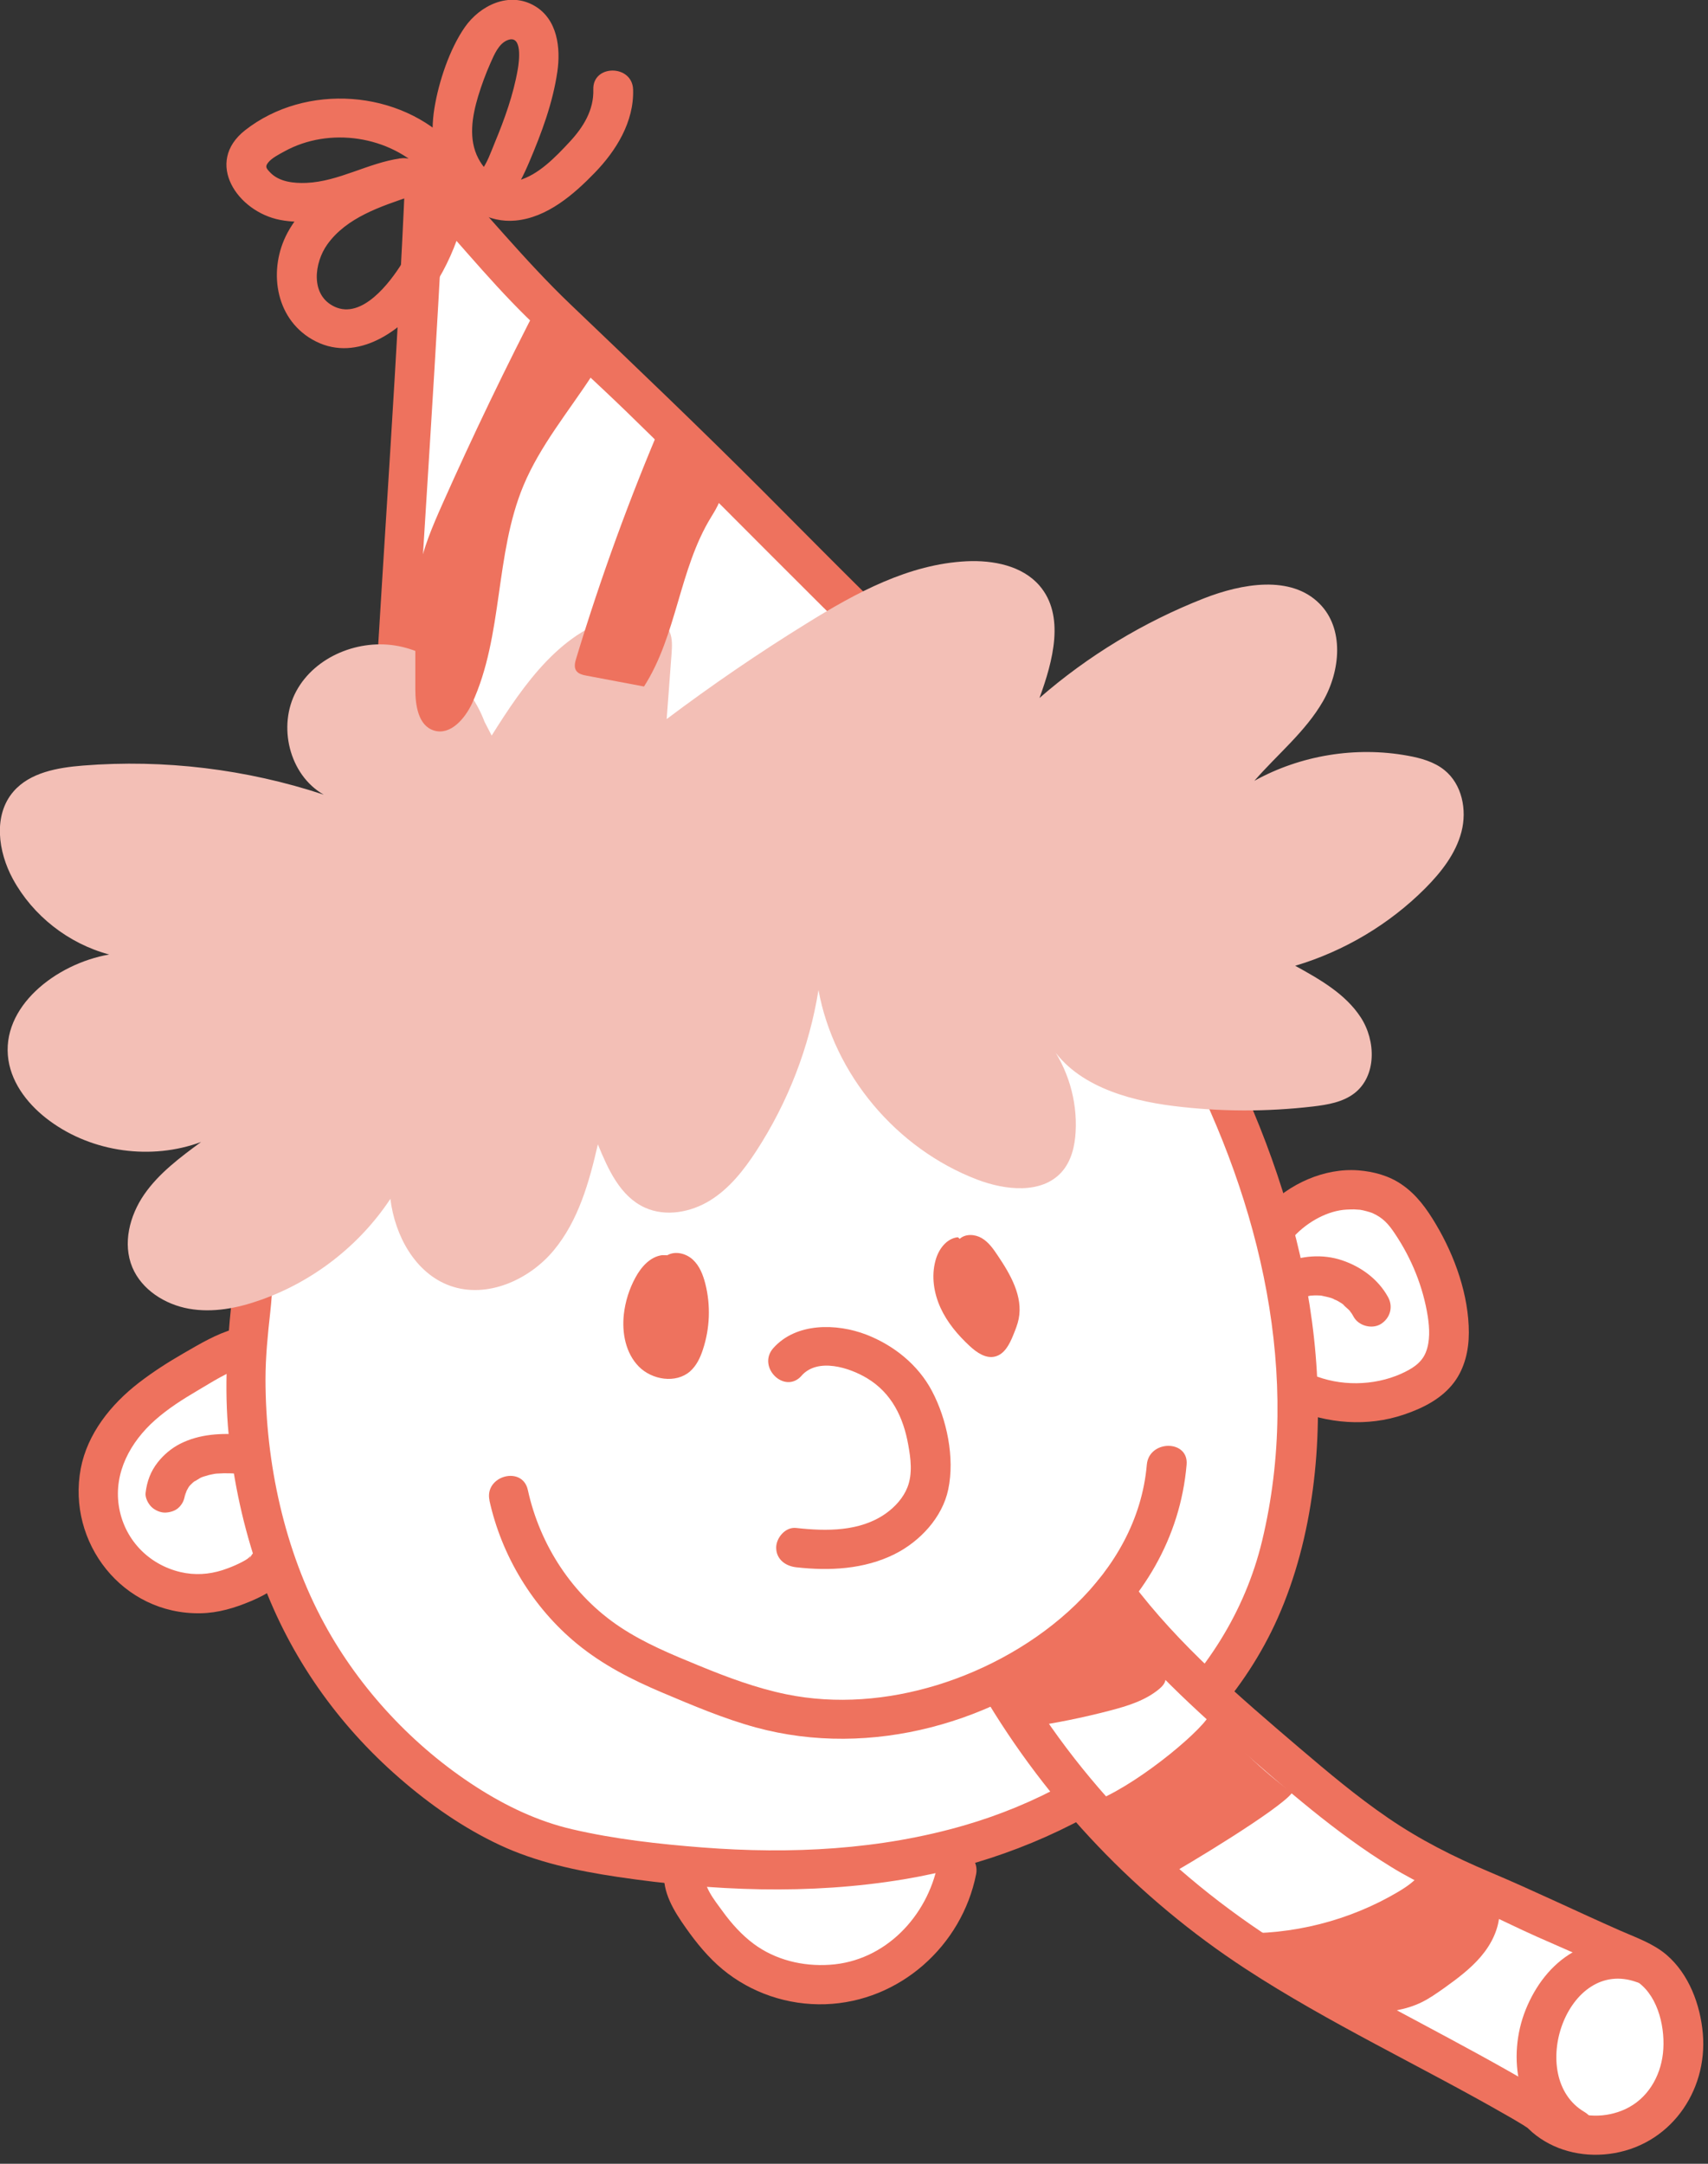 <svg id="lead-icon-1" viewBox="0 0 75 95" fill="none" xmlns="http://www.w3.org/2000/svg" preserveAspectRatio="xMidYMid meet">
<rect x="0" y="0" width="75" height="95" fill="#333333" stroke="none"/>
<path d="M30.036 82.137C29.936 82.708 30.241 83.266 30.556 83.756C31.126 84.632 31.788 85.473 32.641 86.085C34.284 87.263 36.579 87.46 38.431 86.638C40.284 85.815 41.648 84.034 42.013 82.065" fill="white"/>
<path d="M29.164 82.137C29.073 83.077 29.593 83.904 30.118 84.646C30.583 85.307 31.104 85.945 31.733 86.467C32.988 87.505 34.603 88.049 36.246 87.995C39.513 87.883 42.236 85.424 42.861 82.294C43.076 81.211 41.392 80.748 41.178 81.836C40.722 84.124 38.874 86.112 36.424 86.264C35.246 86.341 34.042 86.049 33.093 85.343C32.573 84.956 32.121 84.453 31.742 83.931C31.364 83.409 30.853 82.811 30.921 82.137C30.967 81.674 30.488 81.274 30.045 81.274C29.534 81.274 29.219 81.669 29.169 82.137H29.164Z" fill="#EE725E"/>
<path d="M56.212 53.664C57.654 52.077 60.441 51.564 61.783 53.394C62.686 54.626 63.293 56.065 63.544 57.562C63.704 58.524 63.685 59.612 63.028 60.341C62.782 60.61 62.467 60.813 62.139 60.974C60.615 61.739 58.739 61.784 57.179 61.091" fill="white"/>
<path d="M56.828 54.276C57.439 53.624 58.32 53.151 59.127 53.107C59.241 53.102 59.351 53.098 59.465 53.098C59.506 53.098 59.807 53.125 59.702 53.111C59.889 53.138 60.19 53.228 60.254 53.255C60.724 53.462 60.971 53.74 61.254 54.168C61.988 55.26 62.49 56.501 62.695 57.796C62.773 58.308 62.805 58.884 62.609 59.374C62.412 59.864 61.974 60.111 61.518 60.318C60.314 60.853 58.826 60.871 57.612 60.35C57.179 60.165 56.673 60.224 56.417 60.66C56.203 61.024 56.294 61.649 56.732 61.838C58.283 62.508 60.04 62.656 61.66 62.103C62.495 61.82 63.32 61.402 63.854 60.687C64.32 60.062 64.498 59.275 64.498 58.511C64.498 56.87 63.886 55.152 63.051 53.749C62.654 53.08 62.203 52.446 61.545 52.001C60.989 51.618 60.323 51.439 59.652 51.385C58.151 51.268 56.595 51.983 55.587 53.057C54.825 53.871 56.061 55.094 56.823 54.276H56.828Z" fill="#EE725E"/>
<path d="M10.521 59.176C10.07 59.288 9.655 59.518 9.248 59.743C7.423 60.75 5.48 61.883 4.668 63.78C4.024 65.282 4.266 67.121 5.306 68.384C6.347 69.647 8.153 70.259 9.75 69.845C10.234 69.719 11.639 69.202 11.781 68.726" fill="white"/>
<path d="M10.289 58.344C9.499 58.569 8.788 58.996 8.085 59.401C7.382 59.806 6.721 60.228 6.091 60.714C4.868 61.662 3.837 62.944 3.545 64.481C2.938 67.719 5.375 70.893 8.806 70.83C9.591 70.816 10.312 70.596 11.023 70.295C11.735 69.993 12.328 69.652 12.62 68.95C12.803 68.519 12.424 68.002 12.009 67.889C11.507 67.754 11.115 68.06 10.932 68.492C11.055 68.2 10.996 68.353 10.85 68.451C10.741 68.523 10.622 68.582 10.508 68.64C10.271 68.757 10.024 68.852 9.769 68.937C9.166 69.13 8.546 69.166 7.925 69.022C6.488 68.681 5.43 67.548 5.215 66.1C5.001 64.652 5.717 63.317 6.812 62.346C7.378 61.847 8.017 61.438 8.669 61.056C9.321 60.673 10.01 60.215 10.745 60.003C11.822 59.698 11.366 58.034 10.28 58.344H10.289Z" fill="#EE725E"/>
<path d="M17.005 37.015C17.297 30.253 18.374 14.518 18.666 7.756C19.98 9.122 21.162 10.606 22.453 11.991C23.634 13.254 24.907 14.437 26.18 15.61C30.205 19.337 36.962 26.409 40.986 30.137" fill="white"/>
<path d="M17.876 37.015C18.219 29.12 18.798 21.235 19.245 13.344C19.35 11.483 19.455 9.621 19.537 7.76L18.045 8.367C19.779 10.183 21.326 12.153 23.119 13.915C24.565 15.336 26.08 16.689 27.536 18.101C30.401 20.884 33.198 23.734 36.031 26.549C37.459 27.965 38.887 29.377 40.366 30.744C41.182 31.503 42.423 30.285 41.602 29.525C38.828 26.953 36.186 24.251 33.517 21.576C30.738 18.793 27.901 16.087 25.058 13.371C23 11.406 21.244 9.199 19.286 7.144C18.743 6.578 17.826 7.036 17.794 7.751C17.452 15.646 16.873 23.532 16.425 31.422C16.321 33.284 16.216 35.145 16.134 37.006C16.083 38.117 17.835 38.112 17.881 37.006L17.876 37.015Z" fill="#EE725E"/>
<path d="M24.597 41.237C22.69 41.741 20.742 42.262 19.095 43.337C18.073 44.002 17.197 44.861 16.348 45.733C15.007 47.1 13.688 48.521 12.702 50.157C11.717 51.794 11.188 53.466 11.174 55.309C11.165 56.906 10.823 58.524 10.8 60.152C10.745 63.699 11.484 67.251 12.903 70.506C14.943 75.204 20.222 80.303 25.391 81.247C31.272 82.321 37.45 82.6 43.144 80.802C48.839 79.003 54.004 74.881 55.874 69.279C56.376 67.772 56.641 66.194 56.828 64.621C57.599 58.241 55.682 51.551 52.73 45.891" fill="white"/>
<path d="M24.364 40.405C22.457 40.909 20.5 41.435 18.816 42.487C17.133 43.539 15.741 45.041 14.422 46.489C13.104 47.936 11.899 49.51 11.133 51.317C10.75 52.225 10.499 53.16 10.371 54.141C10.243 55.121 10.271 56.177 10.165 57.193C9.947 59.27 9.837 61.294 10.083 63.375C10.33 65.457 10.791 67.435 11.502 69.377C12.743 72.745 14.819 75.703 17.548 78.073C18.876 79.228 20.34 80.253 21.942 81.004C23.543 81.755 25.318 82.137 27.13 82.407C31.295 83.023 35.525 83.203 39.69 82.51C46.48 81.382 53.255 77.448 56.107 71.037C57.681 67.494 58.092 63.335 57.772 59.504C57.444 55.566 56.335 51.744 54.752 48.125C54.359 47.221 53.93 46.331 53.474 45.459C52.963 44.47 51.453 45.342 51.964 46.327C55.354 52.868 57.17 60.386 55.418 67.66C53.912 73.905 48.469 78.352 42.396 80.127C38.65 81.224 34.713 81.413 30.834 81.112C28.936 80.964 26.993 80.748 25.136 80.316C23.616 79.966 22.211 79.291 20.911 78.455C18.155 76.683 15.8 74.157 14.245 71.297C12.483 68.065 11.662 64.212 11.658 60.565C11.658 59.576 11.758 58.596 11.867 57.611C11.977 56.627 11.991 55.687 12.059 54.721C12.182 52.949 12.926 51.299 13.93 49.843C14.934 48.386 16.284 46.978 17.603 45.693C18.921 44.407 20.386 43.445 22.161 42.838C23.037 42.541 23.931 42.303 24.825 42.064C25.911 41.777 25.45 40.113 24.36 40.405H24.364Z" fill="#EE725E"/>
<path d="M8.144 65.565C8.14 65.623 8.108 65.767 8.144 65.628C8.153 65.596 8.158 65.565 8.167 65.533C8.176 65.498 8.199 65.457 8.204 65.421C8.204 65.448 8.117 65.601 8.172 65.493C8.204 65.43 8.24 65.367 8.277 65.304C8.295 65.277 8.313 65.25 8.331 65.223C8.391 65.138 8.199 65.372 8.299 65.264C8.35 65.21 8.4 65.156 8.455 65.106C8.477 65.084 8.505 65.061 8.528 65.043C8.637 64.954 8.546 65.043 8.487 65.07C8.619 65.007 8.737 64.913 8.874 64.846C8.984 64.792 8.829 64.873 8.801 64.877C8.838 64.873 8.879 64.85 8.915 64.837C9.002 64.81 9.089 64.783 9.175 64.76C9.262 64.738 9.353 64.724 9.44 64.706C9.641 64.67 9.299 64.715 9.417 64.706C9.458 64.706 9.499 64.697 9.536 64.697C9.91 64.67 10.289 64.688 10.663 64.715C11.119 64.751 11.557 64.293 11.539 63.852C11.516 63.353 11.156 63.029 10.663 62.989C9.723 62.912 8.756 62.957 7.903 63.393C7.524 63.587 7.191 63.87 6.931 64.198C6.611 64.603 6.452 65.043 6.392 65.551C6.369 65.758 6.506 66.019 6.648 66.158C6.798 66.307 7.049 66.419 7.264 66.41C7.478 66.401 7.725 66.329 7.88 66.158C8.049 65.979 8.108 65.79 8.135 65.551L8.144 65.565Z" fill="#EE725E"/>
<path d="M57.184 56.973C57.334 56.906 57.029 57.023 57.12 57C57.156 56.991 57.193 56.973 57.225 56.964C57.298 56.942 57.371 56.919 57.444 56.906C57.489 56.897 57.53 56.888 57.576 56.879C57.722 56.852 57.394 56.892 57.498 56.888C57.572 56.888 57.649 56.874 57.727 56.874C57.804 56.874 57.877 56.874 57.955 56.879C57.991 56.879 58.032 56.883 58.069 56.888C58.233 56.901 57.9 56.856 57.996 56.879C58.151 56.915 58.306 56.942 58.461 56.991C58.498 57.005 58.534 57.018 58.566 57.032C58.639 57.059 58.694 57.121 58.507 57.005C58.571 57.045 58.644 57.068 58.712 57.103C58.781 57.139 58.844 57.18 58.908 57.22C58.94 57.243 58.972 57.261 59 57.283C59.118 57.364 58.981 57.283 58.949 57.243C59.045 57.36 59.187 57.454 59.287 57.571C59.337 57.625 59.355 57.706 59.251 57.517C59.269 57.549 59.296 57.58 59.314 57.607C59.36 57.675 59.401 57.746 59.442 57.818C59.661 58.214 60.25 58.371 60.638 58.129C61.048 57.868 61.185 57.373 60.952 56.951C60.523 56.168 59.771 55.615 58.927 55.332C58.083 55.049 57.129 55.121 56.303 55.489C56.116 55.575 55.952 55.818 55.901 56.002C55.842 56.209 55.87 56.483 55.988 56.667C56.267 57.094 56.736 57.175 57.184 56.978V56.973Z" fill="#EE725E"/>
<path d="M21.276 31.688C20.664 30.065 19.236 28.711 17.511 28.37C15.787 28.028 13.843 28.81 13.013 30.339C12.182 31.867 12.693 34.017 14.213 34.889C10.827 33.769 7.209 33.329 3.646 33.612C2.528 33.702 1.314 33.913 0.589 34.754C-0.306 35.792 -0.087 37.393 0.566 38.593C1.442 40.203 3.007 41.431 4.795 41.907C2.446 42.316 0.014 44.218 0.37 46.542C0.538 47.635 1.296 48.566 2.195 49.222C4.065 50.593 6.648 50.949 8.829 50.139C7.912 50.814 6.976 51.511 6.333 52.441C5.69 53.372 5.375 54.604 5.813 55.647C6.223 56.622 7.236 57.27 8.295 57.459C9.353 57.648 10.444 57.432 11.452 57.072C13.77 56.254 15.8 54.667 17.142 52.635C17.338 54.244 18.228 55.907 19.774 56.456C21.385 57.027 23.242 56.195 24.323 54.887C25.405 53.579 25.875 51.888 26.253 50.243C26.701 51.335 27.234 52.531 28.32 53.021C29.233 53.435 30.337 53.228 31.186 52.702C32.034 52.176 32.664 51.371 33.207 50.539C34.599 48.399 35.538 45.976 35.94 43.467C36.62 47.167 39.357 50.436 42.921 51.794C44.148 52.261 45.736 52.432 46.612 51.465C47.045 50.984 47.2 50.319 47.233 49.676C47.306 48.296 46.886 46.893 46.055 45.774C47.114 47.603 49.427 48.3 51.549 48.561C53.575 48.813 55.632 48.817 57.663 48.579C58.301 48.503 58.968 48.39 59.474 47.999C60.45 47.244 60.423 45.697 59.752 44.668C59.082 43.638 57.959 43 56.873 42.402C59.022 41.763 61.007 40.581 62.581 39.003C63.284 38.297 63.923 37.483 64.174 36.521C64.424 35.559 64.201 34.435 63.425 33.81C62.974 33.446 62.394 33.284 61.819 33.18C59.533 32.762 57.106 33.158 55.08 34.282C56.093 33.117 57.33 32.119 58.096 30.784C58.863 29.449 59.032 27.596 57.941 26.504C56.682 25.236 54.533 25.618 52.858 26.274C50.221 27.309 47.771 28.792 45.645 30.645C46.238 29.022 46.776 27.025 45.645 25.712C44.887 24.836 43.614 24.588 42.451 24.642C39.909 24.764 37.587 26.027 35.434 27.363C33.316 28.671 31.259 30.078 29.274 31.571C29.347 30.618 29.415 29.669 29.488 28.716C29.511 28.388 29.534 28.046 29.406 27.745C29.096 27.025 28.11 26.886 27.339 27.043C24.702 27.574 23.005 30.038 21.59 32.295L21.28 31.697L21.276 31.688Z" fill="#F3BFB6"/>
<path d="M35.201 60.395C35.913 59.599 37.3 60.044 38.075 60.511C39.157 61.163 39.668 62.233 39.882 63.434C39.992 64.036 40.078 64.702 39.85 65.291C39.672 65.754 39.307 66.158 38.901 66.446C37.77 67.251 36.282 67.233 34.959 67.085C34.489 67.031 34.083 67.516 34.083 67.948C34.083 68.456 34.484 68.757 34.959 68.811C36.424 68.977 37.943 68.901 39.28 68.236C40.398 67.678 41.383 66.621 41.639 65.39C41.931 64.005 41.579 62.31 40.922 61.069C40.316 59.922 39.248 59.064 38.039 58.596C36.729 58.093 34.959 58.066 33.96 59.185C33.221 60.012 34.453 61.235 35.196 60.404L35.201 60.395Z" fill="#EE725E"/>
<path d="M21.49 65.871C22.024 68.308 23.397 70.578 25.341 72.174C26.468 73.096 27.732 73.743 29.073 74.31C30.415 74.876 31.774 75.456 33.189 75.843C38.267 77.223 43.756 75.631 47.707 72.318C50.185 70.241 51.827 67.53 52.105 64.306C52.201 63.2 50.454 63.209 50.358 64.306C49.943 69.108 45.54 72.646 41.123 73.99C38.997 74.638 36.711 74.836 34.521 74.386C33.207 74.116 31.943 73.644 30.707 73.136C29.47 72.628 28.311 72.151 27.239 71.441C25.14 70.052 23.707 67.835 23.178 65.417C22.941 64.333 21.257 64.792 21.495 65.875L21.49 65.871Z" fill="#EE725E"/>
<path d="M43.893 73.905C46.694 78.702 50.664 82.834 55.372 85.851C56.604 86.642 57.882 87.353 59.164 88.058C61.336 89.25 67.34 92.442 67.687 92.802C69.001 94.155 71.469 94.002 72.788 92.658C74.106 91.309 74.257 89.088 73.358 87.433C73.098 86.952 72.747 86.503 72.272 86.219C71.738 85.905 67.696 84.228 66.281 83.517C65.424 83.086 64.516 82.758 63.644 82.357C60.847 81.076 58.466 79.071 56.134 77.079C53.547 74.863 50.956 72.606 48.93 69.877C47.625 71.635 45.955 73.123 43.888 73.9" fill="white"/>
<path d="M43.135 74.337C45.982 79.179 49.956 83.347 54.692 86.44C58.356 88.832 62.362 90.693 66.154 92.869C66.396 93.008 66.642 93.148 66.879 93.296C66.966 93.35 67.048 93.409 67.135 93.463C67.244 93.53 67.034 93.382 67.034 93.386C67.117 93.467 67.199 93.543 67.281 93.615C68.202 94.407 69.444 94.717 70.643 94.569C73.294 94.245 74.996 91.849 74.773 89.281C74.663 88.022 74.17 86.678 73.18 85.828C72.605 85.334 71.843 85.069 71.154 84.767C69.234 83.922 67.335 83 65.406 82.187C63.84 81.526 62.367 80.784 60.966 79.826C59.565 78.869 58.315 77.812 57.051 76.737C54.423 74.494 51.754 72.219 49.678 69.45C49.267 68.901 48.578 68.901 48.168 69.45C47.004 71.001 45.49 72.363 43.646 73.078C43.208 73.249 42.898 73.653 43.035 74.139C43.154 74.548 43.669 74.912 44.112 74.741C46.416 73.847 48.214 72.264 49.678 70.317H48.168C49.929 72.669 52.051 74.692 54.268 76.625C56.486 78.558 58.621 80.451 61.085 81.966C62.303 82.717 63.59 83.266 64.899 83.832C65.766 84.21 66.61 84.641 67.472 85.024C68.403 85.437 69.338 85.842 70.269 86.251C70.812 86.489 71.46 86.692 71.944 87.042C72.847 87.703 73.139 89.119 73.021 90.158C72.902 91.197 72.336 92.15 71.374 92.599C70.548 92.986 69.475 93.008 68.695 92.514C68.253 92.235 67.879 91.875 67.418 91.606C64.101 89.654 60.624 87.968 57.302 86.022C52.064 82.951 47.698 78.671 44.641 73.469C44.075 72.511 42.565 73.374 43.131 74.337H43.135Z" fill="#EE725E"/>
<path d="M72.345 85.37C71.278 84.979 70.046 85.149 69.074 85.707C68.102 86.264 67.418 87.195 67.002 88.216C66.149 90.32 66.61 92.986 68.686 94.209C69.653 94.78 70.534 93.292 69.567 92.721C66.998 91.201 68.8 85.9 71.88 87.029C72.322 87.191 72.838 86.849 72.957 86.426C73.089 85.945 72.792 85.532 72.345 85.365V85.37Z" fill="#EE725E"/>
<path d="M62.513 82.002C62.307 82.47 61.856 82.784 61.413 83.05C59.269 84.327 56.736 84.97 54.232 84.871C55.838 85.824 57.403 86.844 58.917 87.928C59.118 88.072 59.324 88.22 59.561 88.292C59.771 88.36 59.994 88.364 60.213 88.364C60.966 88.355 61.737 88.243 62.412 87.915C62.759 87.748 63.074 87.523 63.389 87.303C63.973 86.885 64.557 86.453 65.022 85.909C65.488 85.365 65.825 84.691 65.844 83.976C65.844 83.895 65.844 83.81 65.802 83.742C65.761 83.67 65.684 83.625 65.606 83.58C64.657 83.036 63.708 82.488 62.755 81.944" fill="#EE725E"/>
<path d="M48.209 79.035C50.198 78.19 53.013 75.766 53.132 75.222C54.191 76.558 55.409 77.736 56.741 78.707C56.221 79.426 52.005 81.962 51.229 82.38C50.974 82.519 50.846 82.402 49.897 81.643C49.806 81.571 49.737 81.472 49.673 81.373C49.121 80.492 48.574 79.615 48.022 78.734" fill="#EE725E"/>
<path d="M43.938 74.301L44.655 75.614C44.7 75.699 44.755 75.789 44.846 75.829C44.919 75.861 45.006 75.852 45.088 75.838C46.32 75.663 47.543 75.416 48.747 75.101C49.505 74.903 50.28 74.665 50.883 74.17C51.02 74.058 51.152 73.923 51.179 73.748C51.197 73.604 51.138 73.46 51.074 73.329C50.837 72.839 50.527 72.39 50.221 71.936C49.897 71.459 49.573 70.983 49.249 70.51C49.226 70.475 49.199 70.439 49.167 70.416C49.048 70.34 48.902 70.452 48.802 70.551C47.506 71.868 46.01 72.992 44.376 73.869" fill="#EE725E"/>
<path d="M23.744 13.16C22.215 16.109 20.774 19.103 19.423 22.138C18.994 23.105 18.57 24.085 18.383 25.123C18.237 25.937 18.237 26.774 18.237 27.601C18.237 28.486 18.237 29.368 18.237 30.253C18.237 30.968 18.365 31.863 19.058 32.074C19.779 32.295 20.413 31.557 20.728 30.883C22.106 27.893 21.718 24.355 22.987 21.315C23.721 19.562 24.962 18.074 26.003 16.478C26.107 16.311 26.217 16.127 26.176 15.934C26.144 15.794 26.044 15.687 25.943 15.583C25.341 14.963 24.734 14.342 24.132 13.722" fill="#EE725E"/>
<path d="M29.114 18.442C27.65 21.86 26.377 25.357 25.3 28.914C25.245 29.089 25.2 29.291 25.3 29.444C25.396 29.588 25.587 29.633 25.756 29.665C26.596 29.822 27.44 29.984 28.279 30.141C29.726 27.884 29.821 24.993 31.222 22.709C31.487 22.273 31.815 21.77 31.615 21.297C31.546 21.14 31.427 21.01 31.313 20.884C30.661 20.183 30.004 19.477 29.352 18.775" fill="#EE725E"/>
<path d="M19.889 6.375C17.566 3.925 13.423 3.637 10.768 5.714C8.956 7.131 10.426 9.302 12.31 9.657C14.359 10.044 16.061 8.884 18.022 8.61L17.557 6.951C15.673 7.594 13.606 8.381 12.62 10.228C11.781 11.797 12.05 13.942 13.702 14.9C15.527 15.961 17.498 14.652 18.607 13.209C19.861 11.573 20.546 9.59 20.673 7.549C20.724 6.721 19.405 6.335 19.044 7.113C18.502 8.277 19.318 9.576 20.646 9.567C22.083 9.554 22.763 8.232 23.242 7.108C23.785 5.831 24.273 4.523 24.474 3.147C24.625 2.113 24.483 0.85 23.479 0.261C22.361 -0.396 21.075 0.238 20.409 1.196C19.743 2.154 19.268 3.574 19.076 4.748C18.885 5.921 19.008 7.212 19.752 8.232C20.409 9.14 21.467 9.792 22.631 9.684C24.022 9.558 25.195 8.538 26.121 7.58C27.047 6.623 27.846 5.355 27.8 3.929C27.764 2.823 26.016 2.819 26.053 3.929C26.08 4.833 25.615 5.584 25.012 6.231C24.41 6.879 23.634 7.693 22.759 7.922C21.987 8.124 21.353 7.612 21.011 6.969C20.555 6.115 20.733 5.103 20.997 4.222C21.148 3.727 21.33 3.233 21.54 2.761C21.695 2.414 21.896 1.915 22.288 1.762C22.955 1.502 22.795 2.711 22.736 3.044C22.544 4.154 22.156 5.229 21.727 6.263C21.554 6.681 21.39 7.176 21.102 7.535C20.961 7.711 20.819 7.733 20.655 7.845C20.491 7.958 20.728 7.625 20.564 7.985L18.935 7.549C18.848 8.969 18.406 10.35 17.648 11.564C17.124 12.404 15.901 14.032 14.692 13.466C13.606 12.957 13.802 11.528 14.372 10.732C15.216 9.549 16.718 9.064 18.041 8.614C19.127 8.241 18.67 6.802 17.575 6.955C16.166 7.153 14.874 7.971 13.451 8.03C12.908 8.052 12.264 7.989 11.867 7.576C11.671 7.373 11.639 7.31 11.781 7.131C11.94 6.933 12.264 6.771 12.483 6.65C14.464 5.553 17.128 5.962 18.675 7.589C19.446 8.403 20.678 7.18 19.911 6.371L19.889 6.375Z" fill="#EE725E"/>
<path d="M29.078 55.107C28.549 55.175 28.156 55.624 27.905 56.087C27.631 56.586 27.458 57.139 27.394 57.701C27.303 58.52 27.472 59.41 28.051 59.999C28.631 60.588 29.685 60.754 30.305 60.206C30.583 59.958 30.748 59.612 30.862 59.261C31.172 58.331 31.213 57.315 30.971 56.362C30.871 55.971 30.72 55.579 30.424 55.305C30.127 55.031 29.653 54.909 29.301 55.112" fill="#EE725E"/>
<path d="M42.063 54.321C41.556 54.37 41.205 54.86 41.078 55.346C40.89 56.029 41.005 56.771 41.297 57.414C41.589 58.057 42.058 58.614 42.583 59.1C42.889 59.383 43.29 59.662 43.696 59.558C44.112 59.455 44.331 59.014 44.49 58.623C44.586 58.389 44.682 58.151 44.732 57.904C44.928 56.919 44.372 55.953 43.806 55.116C43.614 54.828 43.409 54.536 43.112 54.361C42.816 54.186 42.396 54.159 42.141 54.392" fill="#EE725E"/>
</svg>
